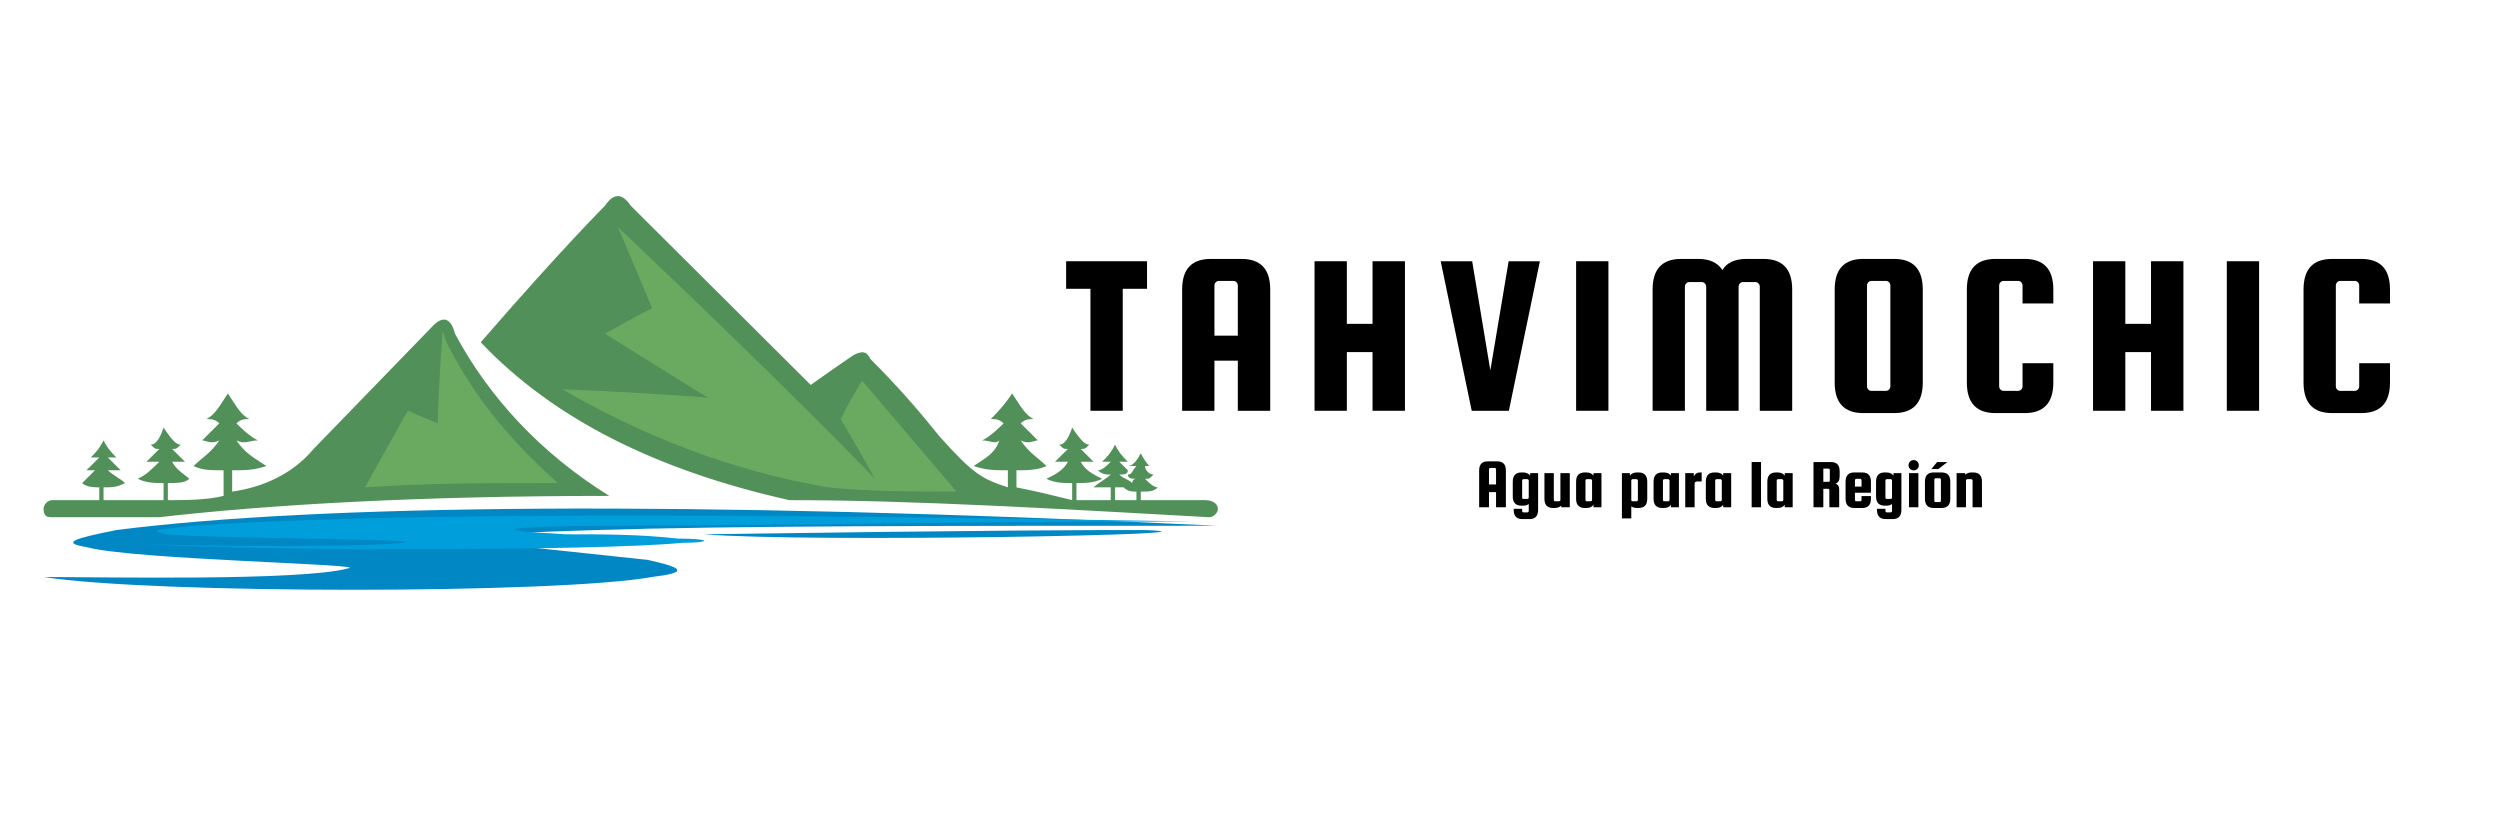 <svg xmlns="http://www.w3.org/2000/svg" xmlns:xlink="http://www.w3.org/1999/xlink" width="450" zoomAndPan="magnify" viewBox="0 0 337.5 112.5" height="150" preserveAspectRatio="xMidYMid meet" version="1.0"><defs><g/><clipPath id="id1"><path d="M 5.883 43 L 83 43 L 83 70 L 5.883 70 Z M 5.883 43 " clip-rule="nonzero"/></clipPath><clipPath id="id2"><path d="M 64 26.574 L 164.414 26.574 L 164.414 70 L 64 70 Z M 64 26.574 " clip-rule="nonzero"/></clipPath><clipPath id="id3"><path d="M 5.883 68 L 164.414 68 L 164.414 79.664 L 5.883 79.664 Z M 5.883 68 " clip-rule="nonzero"/></clipPath></defs><g clip-path="url(#id1)"><path fill="#519059" d="M 22.082 67.52 L 13.98 67.52 L 13.98 65.793 C 15.141 65.793 15.719 65.793 16.875 65.215 C 16.297 64.641 15.141 64.066 14.562 63.488 C 15.141 63.488 15.719 63.488 16.297 63.488 C 15.719 62.914 15.141 62.336 14.562 61.762 C 15.141 61.762 15.141 61.762 15.719 61.762 C 15.141 61.184 14.562 60.609 13.98 59.457 C 13.402 60.609 12.824 61.184 12.246 61.762 C 12.246 61.762 12.824 61.762 13.402 61.762 C 12.824 62.336 12.246 62.914 11.668 63.488 C 12.246 63.488 12.824 63.488 12.824 63.488 C 12.246 64.066 11.668 64.641 11.09 65.215 C 11.668 65.793 12.824 65.793 13.402 65.793 L 13.402 67.52 L 7.039 67.52 C 6.461 67.52 5.883 68.098 5.883 68.672 C 5.883 69.824 6.461 69.824 7.039 69.824 L 21.504 69.824 C 36.547 68.098 56.797 66.945 82.254 66.945 C 72.996 61.184 66.055 53.695 61.426 45.055 C 60.848 42.75 59.691 42.75 58.531 43.902 L 42.332 60.609 C 39.441 64.066 35.391 65.793 31.34 66.367 L 31.34 63.488 C 33.074 63.488 34.23 63.488 35.969 62.914 C 34.23 61.762 33.074 61.184 31.918 59.457 C 33.074 60.031 33.652 59.457 34.812 59.457 C 33.652 58.879 32.496 57.727 31.918 57.152 C 32.496 56.574 33.074 56.574 33.652 56.574 C 32.496 56 31.918 54.848 30.762 53.117 C 29.605 54.848 29.023 56 27.867 56.574 C 28.445 56.574 29.023 56.574 29.605 57.152 C 29.023 57.727 27.867 58.879 27.289 59.457 C 27.867 59.457 28.445 60.031 29.605 59.457 C 28.445 61.184 27.289 61.762 26.133 62.914 C 27.289 63.488 28.445 63.488 30.184 63.488 L 30.184 66.945 C 27.867 67.52 24.977 67.52 22.66 67.52 L 22.66 65.215 C 23.816 65.215 24.977 65.215 25.555 64.641 C 24.977 64.066 23.816 63.488 23.238 62.336 C 23.816 62.336 24.395 62.336 24.977 62.336 C 24.395 61.762 23.816 61.184 23.238 60.609 C 23.816 60.609 23.816 60.609 24.395 60.031 C 23.816 60.031 23.238 59.457 22.082 57.727 C 21.504 59.457 20.926 60.031 20.348 60.031 C 20.926 60.609 20.926 60.609 21.504 60.609 C 20.926 61.184 20.348 61.762 19.77 62.336 C 20.348 62.336 20.926 62.336 21.504 62.336 C 20.348 63.488 19.77 64.066 18.609 64.641 C 19.77 65.215 20.926 65.215 22.082 65.215 Z M 22.082 67.52 " fill-opacity="1" fill-rule="evenodd"/></g><path fill="#69aa60" d="M 60.27 46.207 C 64.32 54.27 69.527 60.031 75.312 65.215 C 65.477 65.215 57.375 65.215 49.273 65.793 L 55.062 55.422 C 55.062 55.422 56.219 56 59.109 57.152 C 59.109 57.152 59.109 53.695 59.691 45.629 C 59.691 44.477 59.691 44.477 60.27 46.207 Z M 60.27 46.207 " fill-opacity="1" fill-rule="evenodd"/><g clip-path="url(#id2)"><path fill="#519059" d="M 151.684 65.793 C 151.105 65.793 151.105 65.793 150.527 65.793 L 150.527 67.52 L 153.418 67.52 L 153.418 66.367 C 152.84 66.367 152.262 66.367 151.684 65.793 Z M 106.555 67.52 C 88.617 63.488 74.734 56.574 64.898 46.207 C 75.891 33.531 81.676 27.77 81.676 27.77 C 82.832 26.043 83.988 26.043 85.148 27.77 C 101.348 43.902 109.449 51.965 109.449 51.965 C 113.496 49.086 115.234 47.934 115.234 47.934 C 116.391 47.359 116.969 47.359 117.547 48.512 C 121.598 52.543 124.492 56 126.805 58.879 C 131.434 64.066 132.59 64.641 136.062 65.793 L 136.062 63.488 C 134.328 63.488 133.168 63.488 131.434 62.914 C 133.168 61.762 134.328 61.184 134.906 59.457 C 134.328 60.031 133.75 59.457 132.59 59.457 C 133.75 58.879 134.906 57.727 135.484 57.152 C 134.906 56.574 134.328 56.574 133.75 56.574 C 134.328 56 135.484 54.848 136.641 53.117 C 137.797 54.848 138.375 56 139.535 56.574 C 138.957 56.574 138.375 56.574 137.797 57.152 C 138.375 57.727 139.535 58.879 140.113 59.457 C 139.535 59.457 138.957 60.031 137.797 59.457 C 138.957 61.184 140.113 61.762 141.27 62.914 C 140.113 63.488 138.375 63.488 137.219 63.488 L 137.219 65.793 C 140.113 66.367 142.426 66.945 144.742 67.52 L 144.742 65.215 C 143.582 65.215 142.426 65.215 141.27 64.641 C 142.426 64.066 143.582 63.488 144.164 62.336 C 143.582 62.336 143.004 62.336 142.426 62.336 C 143.004 61.762 143.582 61.184 144.164 60.609 C 143.582 60.609 143.582 60.609 143.004 60.031 C 143.582 60.031 144.164 59.457 144.742 57.727 C 145.898 59.457 146.477 60.031 147.055 60.031 C 146.477 60.609 146.477 60.609 145.898 60.609 C 146.477 61.184 147.055 61.762 147.633 62.336 C 147.055 62.336 146.477 62.336 145.898 62.336 C 146.477 63.488 147.633 64.066 148.793 64.641 C 147.633 65.215 146.477 65.215 145.32 65.215 L 145.32 67.52 C 146.477 67.52 148.211 67.52 149.949 67.52 L 149.949 65.793 C 149.371 65.793 148.793 65.793 147.633 65.793 C 148.211 65.215 149.371 64.641 149.949 64.066 C 149.371 64.066 148.793 64.066 148.211 63.488 C 148.793 63.488 149.371 62.914 149.949 62.336 C 149.371 62.336 149.371 62.336 148.793 62.336 C 149.371 61.762 149.949 61.184 150.527 60.031 C 151.105 61.184 151.684 61.762 152.262 62.336 C 151.684 62.336 151.684 62.336 151.105 62.336 C 151.684 62.914 152.262 63.488 152.262 63.488 C 152.262 64.066 151.684 64.066 151.105 64.066 C 151.684 64.641 152.262 64.641 152.84 65.215 C 152.84 65.215 152.84 64.641 153.418 64.641 C 152.84 64.641 152.262 64.641 152.262 64.066 C 152.84 64.066 152.84 63.488 153.418 62.914 C 152.84 62.914 152.84 62.914 152.262 62.914 C 152.84 62.914 153.418 62.336 154 61.184 C 154.578 62.336 155.156 62.914 155.156 62.914 C 155.156 62.914 154.578 62.914 154.578 62.914 C 154.578 63.488 155.156 64.066 155.734 64.066 C 155.156 64.641 155.156 64.641 154.578 64.641 C 155.156 65.215 155.734 65.793 156.312 65.793 C 155.734 66.367 155.156 66.367 154 66.367 L 154 67.52 L 162.676 67.52 C 163.836 67.52 164.414 68.098 164.414 68.672 C 164.414 69.25 163.836 69.824 163.254 69.824 C 142.426 68.672 123.332 67.52 106.555 67.52 Z M 106.555 67.52 " fill-opacity="1" fill-rule="evenodd"/></g><path fill="#69aa60" d="M 111.762 65.793 C 98.453 63.488 86.883 58.879 75.891 52.543 C 89.199 53.117 95.562 53.695 95.562 53.695 C 95.562 53.695 90.934 50.816 81.676 45.055 C 85.727 42.75 88.039 41.598 88.039 41.598 C 85.148 34.684 83.41 30.652 83.41 30.652 C 107.133 53.117 118.125 64.641 118.125 64.641 C 115.234 59.457 113.496 56.574 113.496 56.574 C 115.234 53.117 116.391 51.391 116.391 51.391 L 129.121 66.367 C 123.332 66.367 117.547 66.367 111.762 65.793 Z M 111.762 65.793 " fill-opacity="1" fill-rule="evenodd"/><g clip-path="url(#id3)"><path fill="#0087c4" d="M 94.984 72.129 C 134.906 71.555 147.633 71.555 154.578 71.555 C 169.043 72.129 109.449 73.281 94.984 72.129 Z M 80.52 71.555 C 99.035 70.977 126.805 70.977 164.414 70.977 C 92.09 67.52 42.91 68.098 15.719 71.555 C 9.934 72.707 8.195 73.281 11.668 73.859 C 18.031 75.586 50.434 76.164 46.961 76.738 C 40.598 78.465 13.402 77.891 5.883 77.891 C 20.348 80.195 75.312 80.195 88.039 77.891 C 92.668 77.316 92.668 76.738 87.461 75.586 C 82.254 75.012 76.469 74.434 71.262 73.859 C 58.531 72.707 61.426 72.129 80.52 71.555 Z M 80.52 71.555 " fill-opacity="1" fill-rule="evenodd"/></g><path fill="#009fdc" d="M 91.512 72.707 C 86.305 72.129 81.676 72.129 76.469 72.129 C 64.898 71.555 67.789 70.977 85.148 70.977 C 101.926 70.977 127.383 70.402 160.941 70.402 C 95.562 69.25 51.012 69.25 26.133 70.977 C 20.926 71.555 19.77 71.555 22.66 72.129 C 27.867 72.707 57.375 72.707 54.484 73.281 C 49.273 73.859 24.395 73.859 17.453 73.281 C 30.184 74.434 80.52 74.434 92.09 73.281 C 96.141 73.281 96.141 72.707 91.512 72.707 Z M 91.512 72.707 " fill-opacity="1" fill-rule="evenodd"/><g fill="#000000" fill-opacity="1"><g transform="translate(143.522, 55.455)"><g><path d="M 0.406 -16.469 L 0.406 -20.188 L 11.328 -20.188 L 11.328 -16.469 L 8.047 -16.469 L 8.047 0 L 3.688 0 L 3.688 -16.469 Z M 0.406 -16.469 "/></g></g></g><g fill="#000000" fill-opacity="1"><g transform="translate(158.027, 55.455)"><g><path d="M 9.578 -20.5 C 12.16 -20.5 13.453 -19.125 13.453 -16.375 L 13.453 0 L 9.078 0 L 9.078 -6.766 L 5.922 -6.766 L 5.922 0 L 1.562 0 L 1.562 -16.375 C 1.562 -19.125 2.848 -20.5 5.422 -20.5 Z M 5.922 -10.141 L 9.078 -10.141 L 9.078 -16.906 C 9.078 -17.07 9.02 -17.219 8.906 -17.344 C 8.789 -17.469 8.648 -17.531 8.484 -17.531 L 6.516 -17.531 C 6.348 -17.531 6.207 -17.469 6.094 -17.344 C 5.977 -17.219 5.922 -17.07 5.922 -16.906 Z M 5.922 -10.141 "/></g></g></g><g fill="#000000" fill-opacity="1"><g transform="translate(175.902, 55.455)"><g><path d="M 5.922 -7.922 L 5.922 0 L 1.562 0 L 1.562 -20.188 L 5.922 -20.188 L 5.922 -11.734 L 9.391 -11.734 L 9.391 -20.188 L 13.766 -20.188 L 13.766 0 L 9.391 0 L 9.391 -7.922 Z M 5.922 -7.922 "/></g></g></g><g fill="#000000" fill-opacity="1"><g transform="translate(193.963, 55.455)"><g><path d="M 9.703 -20.188 L 13.922 -20.188 L 9.734 0 L 4.719 0 L 0.531 -20.188 L 4.781 -20.188 L 7.234 -5.453 Z M 9.703 -20.188 "/></g></g></g><g fill="#000000" fill-opacity="1"><g transform="translate(211.214, 55.455)"><g><path d="M 5.922 -20.188 L 5.922 0 L 1.562 0 L 1.562 -20.188 Z M 5.922 -20.188 "/></g></g></g><g fill="#000000" fill-opacity="1"><g transform="translate(221.571, 55.455)"><g><path d="M 5.891 0 L 1.531 0 L 1.531 -16.375 C 1.531 -19.125 2.816 -20.5 5.391 -20.5 L 7.703 -20.5 C 9.223 -20.5 10.305 -20 10.953 -19 C 11.555 -20 12.641 -20.5 14.203 -20.5 L 16.5 -20.5 C 19.082 -20.5 20.375 -19.125 20.375 -16.375 L 20.375 0 L 16 0 L 16 -16.75 C 16 -16.914 15.941 -17.062 15.828 -17.188 C 15.711 -17.312 15.578 -17.375 15.422 -17.375 L 13.734 -17.375 C 13.566 -17.375 13.426 -17.312 13.312 -17.188 C 13.195 -17.062 13.141 -16.914 13.141 -16.75 L 13.141 0 L 8.766 0 L 8.766 -16.75 C 8.766 -16.914 8.707 -17.062 8.594 -17.188 C 8.477 -17.312 8.336 -17.375 8.172 -17.375 L 6.484 -17.375 C 6.316 -17.375 6.176 -17.312 6.062 -17.188 C 5.945 -17.062 5.891 -16.914 5.891 -16.75 Z M 5.891 0 "/></g></g></g><g fill="#000000" fill-opacity="1"><g transform="translate(246.121, 55.455)"><g><path d="M 13.453 -16.375 L 13.453 -3.812 C 13.453 -1.062 12.16 0.312 9.578 0.312 L 5.422 0.312 C 2.848 0.312 1.562 -1.062 1.562 -3.812 L 1.562 -16.375 C 1.562 -19.125 2.848 -20.5 5.422 -20.5 L 9.578 -20.5 C 12.16 -20.5 13.453 -19.125 13.453 -16.375 Z M 9.078 -3.312 L 9.078 -16.906 C 9.078 -17.07 9.02 -17.219 8.906 -17.344 C 8.789 -17.469 8.648 -17.531 8.484 -17.531 L 6.516 -17.531 C 6.348 -17.531 6.207 -17.469 6.094 -17.344 C 5.977 -17.219 5.922 -17.07 5.922 -16.906 L 5.922 -3.312 C 5.922 -3.145 5.977 -3 6.094 -2.875 C 6.207 -2.75 6.348 -2.688 6.516 -2.688 L 8.484 -2.688 C 8.648 -2.688 8.789 -2.75 8.906 -2.875 C 9.02 -3 9.078 -3.145 9.078 -3.312 Z M 9.078 -3.312 "/></g></g></g><g fill="#000000" fill-opacity="1"><g transform="translate(263.964, 55.455)"><g><path d="M 9.078 -3.312 L 9.078 -6.422 L 13.234 -6.422 L 13.234 -3.812 C 13.234 -1.062 11.941 0.312 9.359 0.312 L 5.422 0.312 C 2.848 0.312 1.562 -1.062 1.562 -3.812 L 1.562 -16.375 C 1.562 -19.125 2.848 -20.5 5.422 -20.5 L 9.359 -20.5 C 11.941 -20.5 13.234 -19.125 13.234 -16.375 L 13.234 -14.484 L 9.078 -14.484 L 9.078 -16.906 C 9.078 -17.07 9.02 -17.219 8.906 -17.344 C 8.789 -17.469 8.648 -17.531 8.484 -17.531 L 6.516 -17.531 C 6.348 -17.531 6.207 -17.469 6.094 -17.344 C 5.977 -17.219 5.922 -17.07 5.922 -16.906 L 5.922 -3.312 C 5.922 -3.145 5.977 -3 6.094 -2.875 C 6.207 -2.75 6.348 -2.688 6.516 -2.688 L 8.484 -2.688 C 8.648 -2.688 8.789 -2.75 8.906 -2.875 C 9.02 -3 9.078 -3.145 9.078 -3.312 Z M 9.078 -3.312 "/></g></g></g><g fill="#000000" fill-opacity="1"><g transform="translate(280.996, 55.455)"><g><path d="M 5.922 -7.922 L 5.922 0 L 1.562 0 L 1.562 -20.188 L 5.922 -20.188 L 5.922 -11.734 L 9.391 -11.734 L 9.391 -20.188 L 13.766 -20.188 L 13.766 0 L 9.391 0 L 9.391 -7.922 Z M 5.922 -7.922 "/></g></g></g><g fill="#000000" fill-opacity="1"><g transform="translate(299.058, 55.455)"><g><path d="M 5.922 -20.188 L 5.922 0 L 1.562 0 L 1.562 -20.188 Z M 5.922 -20.188 "/></g></g></g><g fill="#000000" fill-opacity="1"><g transform="translate(309.415, 55.455)"><g><path d="M 9.078 -3.312 L 9.078 -6.422 L 13.234 -6.422 L 13.234 -3.812 C 13.234 -1.062 11.941 0.312 9.359 0.312 L 5.422 0.312 C 2.848 0.312 1.562 -1.062 1.562 -3.812 L 1.562 -16.375 C 1.562 -19.125 2.848 -20.5 5.422 -20.5 L 9.359 -20.5 C 11.941 -20.5 13.234 -19.125 13.234 -16.375 L 13.234 -14.484 L 9.078 -14.484 L 9.078 -16.906 C 9.078 -17.07 9.02 -17.219 8.906 -17.344 C 8.789 -17.469 8.648 -17.531 8.484 -17.531 L 6.516 -17.531 C 6.348 -17.531 6.207 -17.469 6.094 -17.344 C 5.977 -17.219 5.922 -17.07 5.922 -16.906 L 5.922 -3.312 C 5.922 -3.145 5.977 -3 6.094 -2.875 C 6.207 -2.75 6.348 -2.688 6.516 -2.688 L 8.484 -2.688 C 8.648 -2.688 8.789 -2.75 8.906 -2.875 C 9.02 -3 9.078 -3.145 9.078 -3.312 Z M 9.078 -3.312 "/></g></g></g><g fill="#000000" fill-opacity="1"><g transform="translate(199.216, 68.484)"><g><path d="M 2.906 -6.203 C 3.688 -6.203 4.078 -5.789 4.078 -4.969 L 4.078 0 L 2.75 0 L 2.75 -2.047 L 1.797 -2.047 L 1.797 0 L 0.469 0 L 0.469 -4.969 C 0.469 -5.789 0.859 -6.203 1.641 -6.203 Z M 1.797 -3.078 L 2.75 -3.078 L 2.75 -5.125 C 2.75 -5.176 2.727 -5.219 2.688 -5.25 C 2.656 -5.289 2.617 -5.312 2.578 -5.312 L 1.969 -5.312 C 1.926 -5.312 1.883 -5.289 1.844 -5.25 C 1.812 -5.219 1.797 -5.176 1.797 -5.125 Z M 1.797 -3.078 "/></g></g></g><g fill="#000000" fill-opacity="1"><g transform="translate(203.802, 68.484)"><g><path d="M 3.844 -4.609 L 3.844 0.344 C 3.844 1.176 3.453 1.594 2.672 1.594 L 1.719 1.594 C 0.938 1.594 0.547 1.176 0.547 0.344 L 0.547 0.203 L 1.688 0.203 L 1.688 0.5 C 1.688 0.551 1.703 0.594 1.734 0.625 C 1.773 0.664 1.82 0.688 1.875 0.688 L 2.391 0.688 C 2.441 0.688 2.484 0.664 2.516 0.625 C 2.555 0.594 2.578 0.551 2.578 0.5 L 2.578 -0.438 C 2.379 -0.289 2.117 -0.219 1.797 -0.219 L 1.594 -0.219 C 0.812 -0.219 0.422 -0.633 0.422 -1.469 L 0.422 -3.453 C 0.422 -4.285 0.812 -4.703 1.594 -4.703 L 1.797 -4.703 C 2.254 -4.703 2.578 -4.555 2.766 -4.266 L 2.766 -4.609 Z M 2.578 -1.312 L 2.578 -3.609 C 2.578 -3.66 2.555 -3.703 2.516 -3.734 C 2.484 -3.773 2.441 -3.797 2.391 -3.797 L 1.875 -3.797 C 1.82 -3.797 1.773 -3.773 1.734 -3.734 C 1.703 -3.703 1.688 -3.66 1.688 -3.609 L 1.688 -1.312 C 1.688 -1.258 1.703 -1.211 1.734 -1.172 C 1.773 -1.141 1.82 -1.125 1.875 -1.125 L 2.391 -1.125 C 2.441 -1.125 2.484 -1.141 2.516 -1.172 C 2.555 -1.211 2.578 -1.258 2.578 -1.312 Z M 2.578 -1.312 "/></g></g></g><g fill="#000000" fill-opacity="1"><g transform="translate(208.077, 68.484)"><g><path d="M 2.578 -4.609 L 3.844 -4.609 L 3.844 0 L 2.688 0 L 2.688 -0.234 C 2.488 -0.016 2.191 0.094 1.797 0.094 L 1.594 0.094 C 0.812 0.094 0.422 -0.32 0.422 -1.156 L 0.422 -4.609 L 1.688 -4.609 L 1.688 -1 C 1.688 -0.945 1.703 -0.898 1.734 -0.859 C 1.773 -0.828 1.82 -0.812 1.875 -0.812 L 2.391 -0.812 C 2.441 -0.812 2.484 -0.828 2.516 -0.859 C 2.555 -0.898 2.578 -0.945 2.578 -1 Z M 2.578 -4.609 "/></g></g></g><g fill="#000000" fill-opacity="1"><g transform="translate(212.351, 68.484)"><g><path d="M 2.766 -4.609 L 3.844 -4.609 L 3.844 0 L 2.766 0 L 2.766 -0.344 C 2.578 -0.051 2.254 0.094 1.797 0.094 L 1.594 0.094 C 0.812 0.094 0.422 -0.32 0.422 -1.156 L 0.422 -3.453 C 0.422 -4.285 0.812 -4.703 1.594 -4.703 L 1.797 -4.703 C 2.254 -4.703 2.578 -4.555 2.766 -4.266 Z M 2.578 -1 L 2.578 -3.609 C 2.578 -3.66 2.555 -3.703 2.516 -3.734 C 2.484 -3.773 2.441 -3.797 2.391 -3.797 L 1.875 -3.797 C 1.82 -3.797 1.773 -3.773 1.734 -3.734 C 1.703 -3.703 1.688 -3.66 1.688 -3.609 L 1.688 -1 C 1.688 -0.945 1.703 -0.898 1.734 -0.859 C 1.773 -0.828 1.82 -0.812 1.875 -0.812 L 2.391 -0.812 C 2.441 -0.812 2.484 -0.828 2.516 -0.859 C 2.555 -0.898 2.578 -0.945 2.578 -1 Z M 2.578 -1 "/></g></g></g><g fill="#000000" fill-opacity="1"><g transform="translate(216.626, 68.484)"><g/></g></g><g fill="#000000" fill-opacity="1"><g transform="translate(218.536, 68.484)"><g><path d="M 2.672 0.094 L 2.469 0.094 C 2.145 0.094 1.883 0.02 1.688 -0.125 L 1.688 1.5 L 0.422 1.5 L 0.422 -4.609 L 1.5 -4.609 L 1.5 -4.266 C 1.688 -4.555 2.008 -4.703 2.469 -4.703 L 2.672 -4.703 C 3.453 -4.703 3.844 -4.285 3.844 -3.453 L 3.844 -1.156 C 3.844 -0.32 3.453 0.094 2.672 0.094 Z M 1.688 -3.609 L 1.688 -1 C 1.688 -0.945 1.703 -0.898 1.734 -0.859 C 1.773 -0.828 1.82 -0.812 1.875 -0.812 L 2.391 -0.812 C 2.441 -0.812 2.484 -0.828 2.516 -0.859 C 2.555 -0.898 2.578 -0.945 2.578 -1 L 2.578 -3.609 C 2.578 -3.66 2.555 -3.703 2.516 -3.734 C 2.484 -3.773 2.441 -3.797 2.391 -3.797 L 1.875 -3.797 C 1.82 -3.797 1.773 -3.773 1.734 -3.734 C 1.703 -3.703 1.688 -3.66 1.688 -3.609 Z M 1.688 -3.609 "/></g></g></g><g fill="#000000" fill-opacity="1"><g transform="translate(222.81, 68.484)"><g><path d="M 2.766 -4.609 L 3.844 -4.609 L 3.844 0 L 2.766 0 L 2.766 -0.344 C 2.578 -0.051 2.254 0.094 1.797 0.094 L 1.594 0.094 C 0.812 0.094 0.422 -0.32 0.422 -1.156 L 0.422 -3.453 C 0.422 -4.285 0.812 -4.703 1.594 -4.703 L 1.797 -4.703 C 2.254 -4.703 2.578 -4.555 2.766 -4.266 Z M 2.578 -1 L 2.578 -3.609 C 2.578 -3.66 2.555 -3.703 2.516 -3.734 C 2.484 -3.773 2.441 -3.797 2.391 -3.797 L 1.875 -3.797 C 1.82 -3.797 1.773 -3.773 1.734 -3.734 C 1.703 -3.703 1.688 -3.66 1.688 -3.609 L 1.688 -1 C 1.688 -0.945 1.703 -0.898 1.734 -0.859 C 1.773 -0.828 1.82 -0.812 1.875 -0.812 L 2.391 -0.812 C 2.441 -0.812 2.484 -0.828 2.516 -0.859 C 2.555 -0.898 2.578 -0.945 2.578 -1 Z M 2.578 -1 "/></g></g></g><g fill="#000000" fill-opacity="1"><g transform="translate(227.085, 68.484)"><g><path d="M 2.391 -4.703 L 2.641 -4.703 L 2.641 -3.484 L 2.016 -3.484 C 1.797 -3.484 1.688 -3.367 1.688 -3.141 L 1.688 0 L 0.422 0 L 0.422 -4.609 L 1.578 -4.609 L 1.578 -4.172 C 1.766 -4.523 2.035 -4.703 2.391 -4.703 Z M 2.391 -4.703 "/></g></g></g><g fill="#000000" fill-opacity="1"><g transform="translate(229.865, 68.484)"><g><path d="M 2.766 -4.609 L 3.844 -4.609 L 3.844 0 L 2.766 0 L 2.766 -0.344 C 2.578 -0.051 2.254 0.094 1.797 0.094 L 1.594 0.094 C 0.812 0.094 0.422 -0.32 0.422 -1.156 L 0.422 -3.453 C 0.422 -4.285 0.812 -4.703 1.594 -4.703 L 1.797 -4.703 C 2.254 -4.703 2.578 -4.555 2.766 -4.266 Z M 2.578 -1 L 2.578 -3.609 C 2.578 -3.66 2.555 -3.703 2.516 -3.734 C 2.484 -3.773 2.441 -3.797 2.391 -3.797 L 1.875 -3.797 C 1.82 -3.797 1.773 -3.773 1.734 -3.734 C 1.703 -3.703 1.688 -3.66 1.688 -3.609 L 1.688 -1 C 1.688 -0.945 1.703 -0.898 1.734 -0.859 C 1.773 -0.828 1.82 -0.812 1.875 -0.812 L 2.391 -0.812 C 2.441 -0.812 2.484 -0.828 2.516 -0.859 C 2.555 -0.898 2.578 -0.945 2.578 -1 Z M 2.578 -1 "/></g></g></g><g fill="#000000" fill-opacity="1"><g transform="translate(234.14, 68.484)"><g/></g></g><g fill="#000000" fill-opacity="1"><g transform="translate(236.05, 68.484)"><g><path d="M 1.688 0 L 0.422 0 L 0.422 -6.109 L 1.688 -6.109 Z M 1.688 0 "/></g></g></g><g fill="#000000" fill-opacity="1"><g transform="translate(238.168, 68.484)"><g><path d="M 2.766 -4.609 L 3.844 -4.609 L 3.844 0 L 2.766 0 L 2.766 -0.344 C 2.578 -0.051 2.254 0.094 1.797 0.094 L 1.594 0.094 C 0.812 0.094 0.422 -0.32 0.422 -1.156 L 0.422 -3.453 C 0.422 -4.285 0.812 -4.703 1.594 -4.703 L 1.797 -4.703 C 2.254 -4.703 2.578 -4.555 2.766 -4.266 Z M 2.578 -1 L 2.578 -3.609 C 2.578 -3.66 2.555 -3.703 2.516 -3.734 C 2.484 -3.773 2.441 -3.797 2.391 -3.797 L 1.875 -3.797 C 1.82 -3.797 1.773 -3.773 1.734 -3.734 C 1.703 -3.703 1.688 -3.66 1.688 -3.609 L 1.688 -1 C 1.688 -0.945 1.703 -0.898 1.734 -0.859 C 1.773 -0.828 1.82 -0.812 1.875 -0.812 L 2.391 -0.812 C 2.441 -0.812 2.484 -0.828 2.516 -0.859 C 2.555 -0.898 2.578 -0.945 2.578 -1 Z M 2.578 -1 "/></g></g></g><g fill="#000000" fill-opacity="1"><g transform="translate(242.443, 68.484)"><g/></g></g><g fill="#000000" fill-opacity="1"><g transform="translate(244.353, 68.484)"><g><path d="M 1.797 -2.5 L 1.797 0 L 0.469 0 L 0.469 -6.109 L 2.828 -6.109 C 3.609 -6.109 4 -5.695 4 -4.875 L 4 -4.156 C 4 -3.656 3.816 -3.332 3.453 -3.188 C 3.773 -3.082 3.938 -2.828 3.938 -2.422 L 3.938 0 L 2.609 0 L 2.609 -2.312 C 2.609 -2.438 2.547 -2.5 2.422 -2.5 Z M 1.797 -5.219 L 1.797 -3.438 L 2.5 -3.438 C 2.551 -3.438 2.594 -3.453 2.625 -3.484 C 2.656 -3.523 2.672 -3.57 2.672 -3.625 L 2.672 -5.031 C 2.672 -5.082 2.656 -5.125 2.625 -5.156 C 2.594 -5.195 2.551 -5.219 2.5 -5.219 Z M 1.797 -5.219 "/></g></g></g><g fill="#000000" fill-opacity="1"><g transform="translate(248.731, 68.484)"><g><path d="M 2.672 -4.703 C 3.453 -4.703 3.844 -4.285 3.844 -3.453 L 3.844 -1.969 L 1.688 -1.969 L 1.688 -1 C 1.688 -0.945 1.703 -0.898 1.734 -0.859 C 1.773 -0.828 1.82 -0.812 1.875 -0.812 L 2.391 -0.812 C 2.441 -0.812 2.484 -0.828 2.516 -0.859 C 2.555 -0.898 2.578 -0.945 2.578 -1 L 2.578 -1.516 L 3.844 -1.516 L 3.844 -1.156 C 3.844 -0.32 3.453 0.094 2.672 0.094 L 1.594 0.094 C 0.812 0.094 0.422 -0.32 0.422 -1.156 L 0.422 -3.453 C 0.422 -4.285 0.812 -4.703 1.594 -4.703 Z M 1.688 -2.797 L 2.578 -2.797 L 2.578 -3.656 C 2.578 -3.695 2.555 -3.738 2.516 -3.781 C 2.484 -3.82 2.441 -3.844 2.391 -3.844 L 1.875 -3.844 C 1.82 -3.844 1.773 -3.82 1.734 -3.781 C 1.703 -3.738 1.688 -3.695 1.688 -3.656 Z M 1.688 -2.797 "/></g></g></g><g fill="#000000" fill-opacity="1"><g transform="translate(252.845, 68.484)"><g><path d="M 3.844 -4.609 L 3.844 0.344 C 3.844 1.176 3.453 1.594 2.672 1.594 L 1.719 1.594 C 0.938 1.594 0.547 1.176 0.547 0.344 L 0.547 0.203 L 1.688 0.203 L 1.688 0.5 C 1.688 0.551 1.703 0.594 1.734 0.625 C 1.773 0.664 1.82 0.688 1.875 0.688 L 2.391 0.688 C 2.441 0.688 2.484 0.664 2.516 0.625 C 2.555 0.594 2.578 0.551 2.578 0.5 L 2.578 -0.438 C 2.379 -0.289 2.117 -0.219 1.797 -0.219 L 1.594 -0.219 C 0.812 -0.219 0.422 -0.633 0.422 -1.469 L 0.422 -3.453 C 0.422 -4.285 0.812 -4.703 1.594 -4.703 L 1.797 -4.703 C 2.254 -4.703 2.578 -4.555 2.766 -4.266 L 2.766 -4.609 Z M 2.578 -1.312 L 2.578 -3.609 C 2.578 -3.66 2.555 -3.703 2.516 -3.734 C 2.484 -3.773 2.441 -3.797 2.391 -3.797 L 1.875 -3.797 C 1.82 -3.797 1.773 -3.773 1.734 -3.734 C 1.703 -3.703 1.688 -3.66 1.688 -3.609 L 1.688 -1.312 C 1.688 -1.258 1.703 -1.211 1.734 -1.172 C 1.773 -1.141 1.82 -1.125 1.875 -1.125 L 2.391 -1.125 C 2.441 -1.125 2.484 -1.141 2.516 -1.172 C 2.555 -1.211 2.578 -1.258 2.578 -1.312 Z M 2.578 -1.312 "/></g></g></g><g fill="#000000" fill-opacity="1"><g transform="translate(257.12, 68.484)"><g><path d="M 1.719 -5.188 C 1.582 -5.051 1.414 -4.984 1.219 -4.984 C 1.031 -4.984 0.867 -5.051 0.734 -5.188 C 0.598 -5.32 0.531 -5.484 0.531 -5.672 C 0.531 -5.867 0.598 -6.035 0.734 -6.172 C 0.867 -6.305 1.031 -6.375 1.219 -6.375 C 1.414 -6.375 1.582 -6.305 1.719 -6.172 C 1.852 -6.035 1.922 -5.867 1.922 -5.672 C 1.922 -5.484 1.852 -5.32 1.719 -5.188 Z M 0.594 0 L 0.594 -4.609 L 1.859 -4.609 L 1.859 0 Z M 0.594 0 "/></g></g></g><g fill="#000000" fill-opacity="1"><g transform="translate(259.446, 68.484)"><g><path d="M 3.844 -3.453 L 3.844 -1.156 C 3.844 -0.32 3.453 0.094 2.672 0.094 L 1.594 0.094 C 0.812 0.094 0.422 -0.32 0.422 -1.156 L 0.422 -3.453 C 0.422 -4.285 0.812 -4.703 1.594 -4.703 L 2.672 -4.703 C 3.453 -4.703 3.844 -4.285 3.844 -3.453 Z M 2.578 -0.891 L 2.578 -3.734 C 2.578 -3.785 2.555 -3.828 2.516 -3.859 C 2.484 -3.898 2.441 -3.922 2.391 -3.922 L 1.875 -3.922 C 1.82 -3.922 1.773 -3.898 1.734 -3.859 C 1.703 -3.828 1.688 -3.785 1.688 -3.734 L 1.688 -0.891 C 1.688 -0.836 1.703 -0.789 1.734 -0.75 C 1.773 -0.719 1.82 -0.703 1.875 -0.703 L 2.391 -0.703 C 2.441 -0.703 2.484 -0.719 2.516 -0.75 C 2.555 -0.789 2.578 -0.836 2.578 -0.891 Z M 3.453 -6.109 L 2.219 -5.156 L 1.281 -5.156 L 2.062 -6.109 Z M 3.453 -6.109 "/></g></g></g><g fill="#000000" fill-opacity="1"><g transform="translate(263.72, 68.484)"><g><path d="M 1.688 0 L 0.422 0 L 0.422 -4.609 L 1.578 -4.609 L 1.578 -4.375 C 1.773 -4.594 2.07 -4.703 2.469 -4.703 L 2.672 -4.703 C 3.453 -4.703 3.844 -4.285 3.844 -3.453 L 3.844 0 L 2.578 0 L 2.578 -3.609 C 2.578 -3.66 2.555 -3.703 2.516 -3.734 C 2.484 -3.773 2.441 -3.797 2.391 -3.797 L 1.875 -3.797 C 1.82 -3.797 1.773 -3.773 1.734 -3.734 C 1.703 -3.703 1.688 -3.66 1.688 -3.609 Z M 1.688 0 "/></g></g></g></svg>